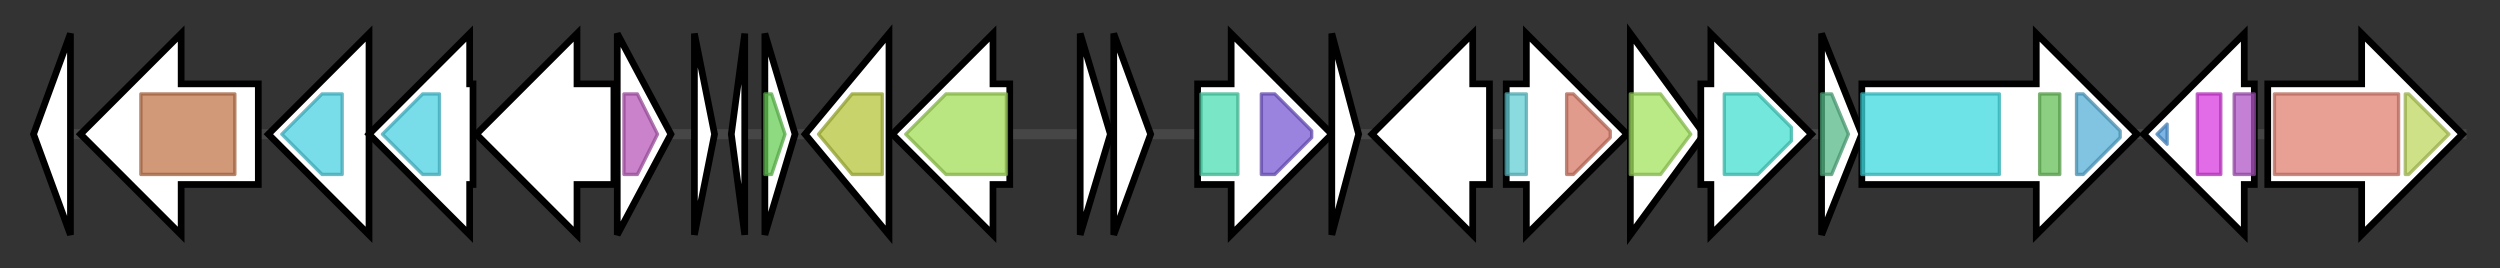 <svg version="1.1" baseProfile="full" xmlns="http://www.w3.org/2000/svg" width="745.233" height="80">
	<rect width="100%" height="100%" fill="#333333" stroke="none"/>
	<g>
		<line x1="10" y1="40.0" x2="735.233" y2="40.0" style="stroke:rgb(70,70,70); stroke-width:3 "/>
		<g>
			<title> (ctg2556_1)</title>
			<polygon class=" (ctg2556_1)" points="10,40 21,10 21,70" fill="rgb(255,255,255)" fill-opacity="1.0" stroke="rgb(0,0,0)" stroke-width="2"  />
		</g>
		<g>
			<title> (ctg2556_2)</title>
			<polygon class=" (ctg2556_2)" points="77,25 54,25 54,10 24,40 54,70 54,55 77,55" fill="rgb(255,255,255)" fill-opacity="1.0" stroke="rgb(0,0,0)" stroke-width="2"  />
			<g>
				<title>SBP_bac_1 (PF01547)
"Bacterial extracellular solute-binding protein"</title>
				<rect class="PF01547" x="42" y="28" stroke-linejoin="round" width="28" height="24" fill="rgb(195,119,75)" stroke="rgb(156,95,60)" stroke-width="1" opacity="0.75" />
			</g>
		</g>
		<g>
			<title> (ctg2556_3)</title>
			<polygon class=" (ctg2556_3)" points="110,25 110,25 110,10 80,40 110,70 110,55 110,55" fill="rgb(255,255,255)" fill-opacity="1.0" stroke="rgb(0,0,0)" stroke-width="2"  />
			<g>
				<title>BPD_transp_1 (PF00528)
"Binding-protein-dependent transport system inner membrane component"</title>
				<polygon class="PF00528" points="84,40 96,28 102,28 102,52 96,52" stroke-linejoin="round" width="22" height="24" fill="rgb(77,208,225)" stroke="rgb(61,166,180)" stroke-width="1" opacity="0.75" />
			</g>
		</g>
		<g>
			<title> (ctg2556_4)</title>
			<polygon class=" (ctg2556_4)" points="141,25 140,25 140,10 110,40 140,70 140,55 141,55" fill="rgb(255,255,255)" fill-opacity="1.0" stroke="rgb(0,0,0)" stroke-width="2"  />
			<g>
				<title>BPD_transp_1 (PF00528)
"Binding-protein-dependent transport system inner membrane component"</title>
				<polygon class="PF00528" points="114,40 126,28 131,28 131,52 126,52" stroke-linejoin="round" width="21" height="24" fill="rgb(77,208,225)" stroke="rgb(61,166,180)" stroke-width="1" opacity="0.75" />
			</g>
		</g>
		<g>
			<title> (ctg2556_5)</title>
			<polygon class=" (ctg2556_5)" points="183,25 172,25 172,10 142,40 172,70 172,55 183,55" fill="rgb(255,255,255)" fill-opacity="1.0" stroke="rgb(0,0,0)" stroke-width="2"  />
		</g>
		<g>
			<title> (ctg2556_6)</title>
			<polygon class=" (ctg2556_6)" points="184,10 200,40 184,70" fill="rgb(255,255,255)" fill-opacity="1.0" stroke="rgb(0,0,0)" stroke-width="2"  />
			<g>
				<title>DinB_2 (PF12867)
"DinB superfamily"</title>
				<polygon class="PF12867" points="186,28 190,28 196,40 190,52 186,52" stroke-linejoin="round" width="12" height="24" fill="rgb(184,90,185)" stroke="rgb(147,72,148)" stroke-width="1" opacity="0.75" />
			</g>
		</g>
		<g>
			<title> (ctg2556_7)</title>
			<polygon class=" (ctg2556_7)" points="207,10 213,40 207,70" fill="rgb(255,255,255)" fill-opacity="1.0" stroke="rgb(0,0,0)" stroke-width="2"  />
		</g>
		<g>
			<title> (ctg2556_8)</title>
			<polygon class=" (ctg2556_8)" points="218,40 222,10 222,70" fill="rgb(255,255,255)" fill-opacity="1.0" stroke="rgb(0,0,0)" stroke-width="2"  />
		</g>
		<g>
			<title> (ctg2556_9)</title>
			<polygon class=" (ctg2556_9)" points="228,10 237,40 228,70" fill="rgb(255,255,255)" fill-opacity="1.0" stroke="rgb(0,0,0)" stroke-width="2"  />
			<g>
				<title>HicB_lk_antitox (PF15919)
"HicB_like antitoxin of bacterial toxin-antitoxin system"</title>
				<polygon class="PF15919" points="228,28 230,28 234,40 230,52 228,52" stroke-linejoin="round" width="8" height="24" fill="rgb(104,205,86)" stroke="rgb(83,164,68)" stroke-width="1" opacity="0.75" />
			</g>
		</g>
		<g>
			<title> (ctg2556_10)</title>
			<polygon class=" (ctg2556_10)" points="240,40 265,10 265,70" fill="rgb(255,255,255)" fill-opacity="1.0" stroke="rgb(0,0,0)" stroke-width="2"  />
			<g>
				<title>Metallophos (PF00149)
"Calcineurin-like phosphoesterase"</title>
				<polygon class="PF00149" points="244,40 254,28 263,28 263,52 254,52" stroke-linejoin="round" width="21" height="24" fill="rgb(181,197,58)" stroke="rgb(144,157,46)" stroke-width="1" opacity="0.75" />
			</g>
		</g>
		<g>
			<title> (ctg2556_11)</title>
			<polygon class=" (ctg2556_11)" points="301,25 296,25 296,10 266,40 296,70 296,55 301,55" fill="rgb(255,255,255)" fill-opacity="1.0" stroke="rgb(0,0,0)" stroke-width="2"  />
			<g>
				<title>Meth_synt_2 (PF01717)
"Cobalamin-independent synthase, Catalytic domain"</title>
				<polygon class="PF01717" points="270,40 282,28 300,28 300,52 282,52" stroke-linejoin="round" width="34" height="24" fill="rgb(163,221,87)" stroke="rgb(130,176,69)" stroke-width="1" opacity="0.75" />
			</g>
		</g>
		<g>
			<title> (ctg2556_12)</title>
			<polygon class=" (ctg2556_12)" points="322,10 331,40 322,70" fill="rgb(255,255,255)" fill-opacity="1.0" stroke="rgb(0,0,0)" stroke-width="2"  />
		</g>
		<g>
			<title> (ctg2556_13)</title>
			<polygon class=" (ctg2556_13)" points="332,10 343,40 332,70" fill="rgb(255,255,255)" fill-opacity="1.0" stroke="rgb(0,0,0)" stroke-width="2"  />
		</g>
		<g>
			<title> (ctg2556_14)</title>
			<polygon class=" (ctg2556_14)" points="357,25 367,25 367,10 397,40 367,70 367,55 357,55" fill="rgb(255,255,255)" fill-opacity="1.0" stroke="rgb(0,0,0)" stroke-width="2"  />
			<g>
				<title>AAA_14 (PF13173)
"AAA domain"</title>
				<rect class="PF13173" x="358" y="28" stroke-linejoin="round" width="11" height="24" fill="rgb(77,222,177)" stroke="rgb(61,177,141)" stroke-width="1" opacity="0.75" />
			</g>
			<g>
				<title>DUF4143 (PF13635)
"Domain of unknown function (DUF4143)"</title>
				<polygon class="PF13635" points="376,28 380,28 391,39 391,41 380,52 376,52" stroke-linejoin="round" width="15" height="24" fill="rgb(119,89,210)" stroke="rgb(95,71,168)" stroke-width="1" opacity="0.75" />
			</g>
		</g>
		<g>
			<title> (ctg2556_15)</title>
			<polygon class=" (ctg2556_15)" points="397,10 405,40 397,70" fill="rgb(255,255,255)" fill-opacity="1.0" stroke="rgb(0,0,0)" stroke-width="2"  />
		</g>
		<g>
			<title> (ctg2556_16)</title>
			<polygon class=" (ctg2556_16)" points="444,25 439,25 439,10 409,40 439,70 439,55 444,55" fill="rgb(255,255,255)" fill-opacity="1.0" stroke="rgb(0,0,0)" stroke-width="2"  />
		</g>
		<g>
			<title> (ctg2556_17)</title>
			<polygon class=" (ctg2556_17)" points="449,25 455,25 455,10 485,40 455,70 455,55 449,55" fill="rgb(255,255,255)" fill-opacity="1.0" stroke="rgb(0,0,0)" stroke-width="2"  />
			<g>
				<title>AAA_15 (PF13175)
"AAA ATPase domain"</title>
				<rect class="PF13175" x="449" y="28" stroke-linejoin="round" width="6" height="24" fill="rgb(98,206,213)" stroke="rgb(78,164,170)" stroke-width="1" opacity="0.75" />
			</g>
			<g>
				<title>AAA_21 (PF13304)
"AAA domain, putative AbiEii toxin, Type IV TA system"</title>
				<polygon class="PF13304" points="467,28 469,28 480,39 480,41 469,52 467,52" stroke-linejoin="round" width="13" height="24" fill="rgb(215,121,101)" stroke="rgb(172,96,80)" stroke-width="1" opacity="0.75" />
			</g>
		</g>
		<g>
			<title> (ctg2556_18)</title>
			<polygon class=" (ctg2556_18)" points="486,10 508,40 486,70" fill="rgb(255,255,255)" fill-opacity="1.0" stroke="rgb(0,0,0)" stroke-width="2"  />
			<g>
				<title>DUF4276 (PF14103)
"Domain of unknown function (DUF4276)"</title>
				<polygon class="PF14103" points="486,28 495,28 504,40 495,52 486,52" stroke-linejoin="round" width="21" height="24" fill="rgb(162,226,93)" stroke="rgb(129,180,74)" stroke-width="1" opacity="0.75" />
			</g>
		</g>
		<g>
			<title> (ctg2556_19)</title>
			<polygon class=" (ctg2556_19)" points="507,25 510,25 510,10 540,40 510,70 510,55 507,55" fill="rgb(255,255,255)" fill-opacity="1.0" stroke="rgb(0,0,0)" stroke-width="2"  />
			<g>
				<title>AP_endonuc_2 (PF01261)
"Xylose isomerase-like TIM barrel"</title>
				<polygon class="PF01261" points="514,28 524,28 534,38 534,42 524,52 514,52" stroke-linejoin="round" width="20" height="24" fill="rgb(69,222,207)" stroke="rgb(55,177,165)" stroke-width="1" opacity="0.75" />
			</g>
		</g>
		<g>
			<title> (ctg2556_20)</title>
			<polygon class=" (ctg2556_20)" points="543,10 555,40 543,70" fill="rgb(255,255,255)" fill-opacity="1.0" stroke="rgb(0,0,0)" stroke-width="2"  />
			<g>
				<title>ACPS (PF01648)
"4'-phosphopantetheinyl transferase superfamily"</title>
				<polygon class="PF01648" points="543,28 546,28 551,40 546,52 543,52" stroke-linejoin="round" width="10" height="24" fill="rgb(85,184,135)" stroke="rgb(68,147,108)" stroke-width="1" opacity="0.75" />
			</g>
		</g>
		<g>
			<title> (ctg2556_21)</title>
			<polygon class=" (ctg2556_21)" points="555,25 607,25 607,10 637,40 607,70 607,55 555,55" fill="rgb(255,255,255)" fill-opacity="1.0" stroke="rgb(0,0,0)" stroke-width="2"  />
			<g>
				<title>AMP-binding (PF00501)
"AMP-binding enzyme"</title>
				<rect class="PF00501" x="555" y="28" stroke-linejoin="round" width="41" height="24" fill="rgb(60,217,223)" stroke="rgb(48,173,178)" stroke-width="1" opacity="0.75" />
			</g>
			<g>
				<title>PP-binding (PF00550)
"Phosphopantetheine attachment site"</title>
				<rect class="PF00550" x="608" y="28" stroke-linejoin="round" width="6" height="24" fill="rgb(103,191,88)" stroke="rgb(82,152,70)" stroke-width="1" opacity="0.75" />
			</g>
			<g>
				<title>Acyltransferase (PF01553)
"Acyltransferase"</title>
				<polygon class="PF01553" points="619,28 621,28 632,39 632,41 621,52 619,52" stroke-linejoin="round" width="13" height="24" fill="rgb(87,176,216)" stroke="rgb(69,140,172)" stroke-width="1" opacity="0.75" />
			</g>
		</g>
		<g>
			<title> (ctg2556_22)</title>
			<polygon class=" (ctg2556_22)" points="672,25 669,25 669,10 639,40 669,70 669,55 672,55" fill="rgb(255,255,255)" fill-opacity="1.0" stroke="rgb(0,0,0)" stroke-width="2"  />
			<g>
				<title>DNA_binding_1 (PF01035)
"6-O-methylguanine DNA methyltransferase, DNA binding domain"</title>
				<polygon class="PF01035" points="643,40 646,37 646,43" stroke-linejoin="round" width="7" height="24" fill="rgb(79,155,220)" stroke="rgb(63,123,176)" stroke-width="1" opacity="0.75" />
			</g>
			<g>
				<title>HTH_18 (PF12833)
"Helix-turn-helix domain"</title>
				<polygon class="PF12833" points="655,28 655,28 662,28 662,52 655,52 655,52" stroke-linejoin="round" width="7" height="24" fill="rgb(216,58,224)" stroke="rgb(172,46,179)" stroke-width="1" opacity="0.75" />
			</g>
			<g>
				<title>Ada_Zn_binding (PF02805)
"Metal binding domain of Ada"</title>
				<rect class="PF02805" x="666" y="28" stroke-linejoin="round" width="6" height="24" fill="rgb(176,85,197)" stroke="rgb(140,68,157)" stroke-width="1" opacity="0.75" />
			</g>
		</g>
		<g>
			<title> (ctg2556_23)</title>
			<polygon class=" (ctg2556_23)" points="676,25 704,25 704,10 734,40 704,70 704,55 676,55" fill="rgb(255,255,255)" fill-opacity="1.0" stroke="rgb(0,0,0)" stroke-width="2"  />
			<g>
				<title>Glyco_hydro_42 (PF02449)
"Beta-galactosidase"</title>
				<rect class="PF02449" x="678" y="28" stroke-linejoin="round" width="37" height="24" fill="rgb(225,128,112)" stroke="rgb(180,102,89)" stroke-width="1" opacity="0.75" />
			</g>
			<g>
				<title>Glyco_hydro_42M (PF08532)
"Beta-galactosidase trimerisation domain"</title>
				<polygon class="PF08532" points="717,28 718,28 730,40 730,40 718,52 717,52" stroke-linejoin="round" width="13" height="24" fill="rgb(190,215,94)" stroke="rgb(152,172,75)" stroke-width="1" opacity="0.75" />
			</g>
		</g>
	</g>
</svg>
